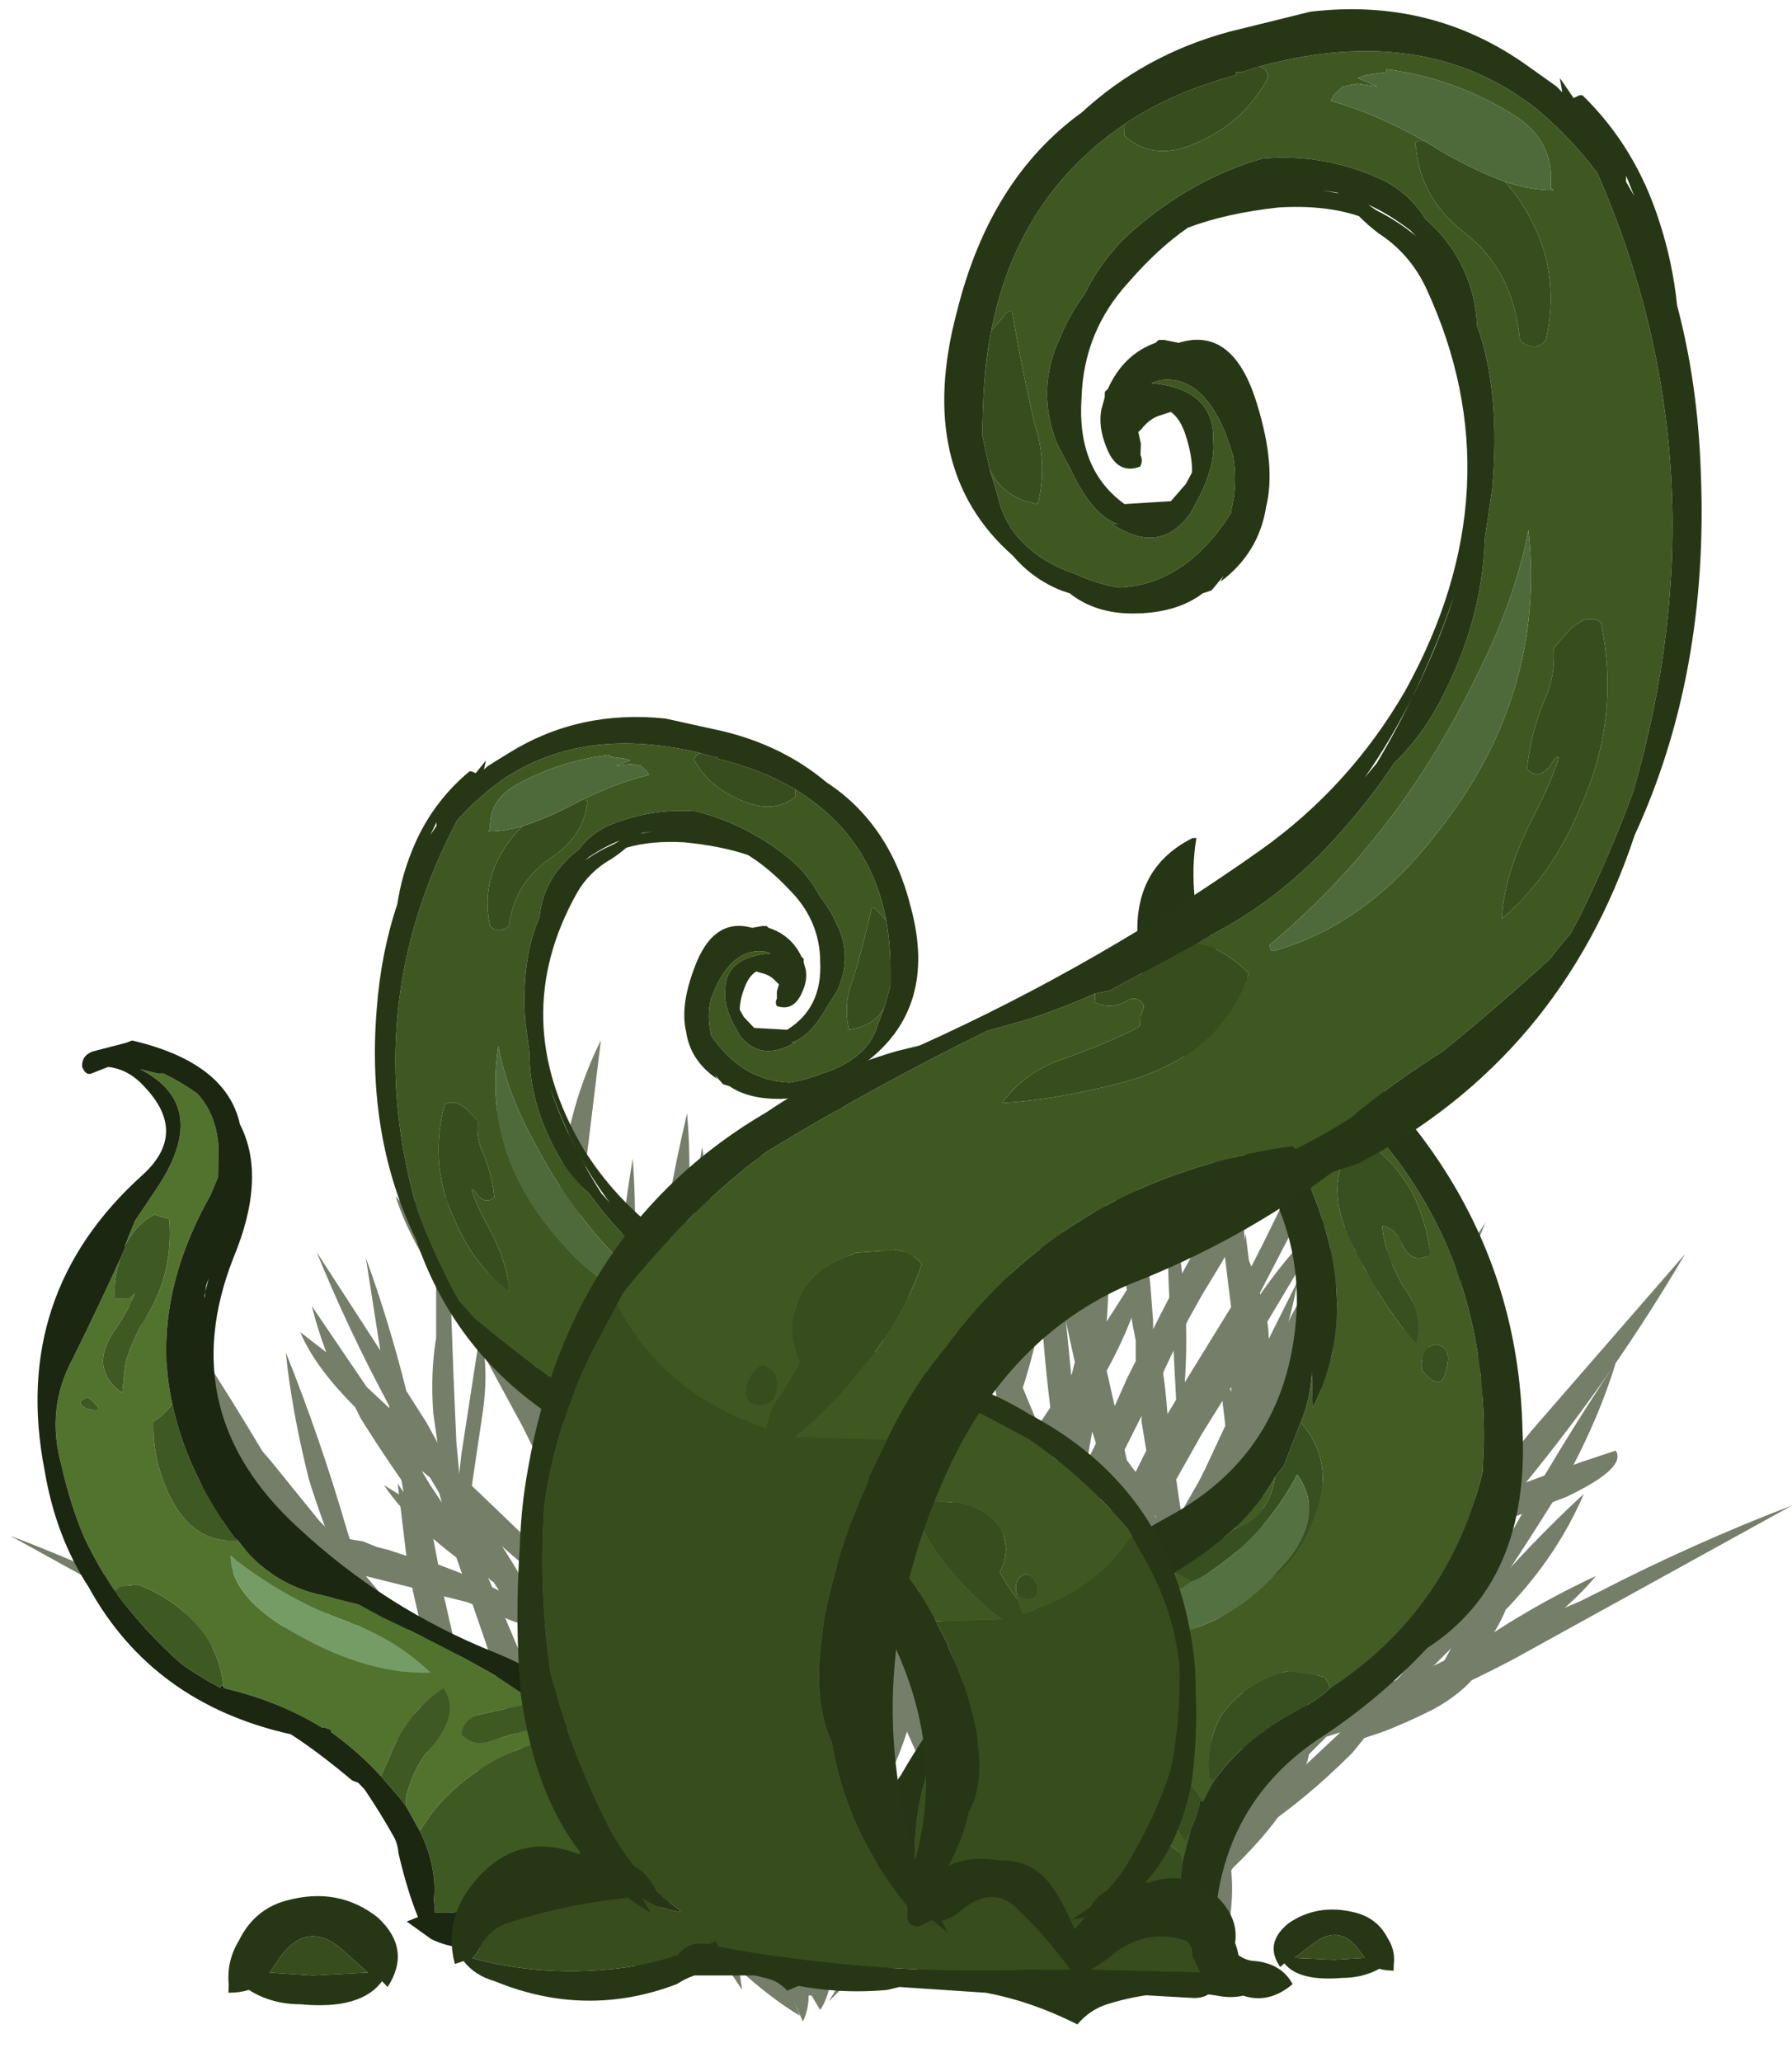 <?xml version="1.0" encoding="UTF-8" standalone="no"?>
<svg xmlns:ffdec="https://www.free-decompiler.com/flash" xmlns:xlink="http://www.w3.org/1999/xlink" ffdec:objectType="frame" height="249.45px" width="216.95px" xmlns="http://www.w3.org/2000/svg">
  <g transform="matrix(1.0, 0.0, 0.0, 1.0, 119.75, 238.1)">
    <use ffdec:characterId="2170" height="16.45" transform="matrix(7.0, 0.0, 0.0, 6.993, -97.05, -112.236)" width="27.75" xlink:href="#shape0"/>
    <use ffdec:characterId="2170" height="16.45" transform="matrix(-7.007, 0.0, 0.0, 7.0, 75.893, -108.65)" width="27.75" xlink:href="#shape0"/>
    <use ffdec:characterId="2178" height="20.6" transform="matrix(7.0, 0.0, 0.42, 5.33, -118.805, -112.205)" width="10.15" xlink:href="#shape1"/>
    <use ffdec:characterId="2176" height="20.05" transform="matrix(-9.203, 0.0, 1.569, 7.0, 49.94, -136.7)" width="10.0" xlink:href="#shape2"/>
    <use ffdec:characterId="2177" height="35.0" transform="matrix(-4.995, 0.0, 0.0, 4.404, 48.979, -151.38)" width="24.7" xlink:href="#shape3"/>
    <use ffdec:characterId="2177" height="35.0" transform="matrix(7.0, 0.0, -0.216, 6.968, -84.65, -237.034)" width="24.7" xlink:href="#shape3"/>
  </g>
  <defs>
    <g id="shape0" transform="matrix(1.0, 0.0, 0.0, 1.0, 13.45, 16.45)">
      <path d="M6.2 -11.75 L6.5 -9.8 6.55 -9.35 7.1 -10.35 7.45 -10.9 Q7.75 -12.1 8.15 -13.2 L7.9 -11.6 9.0 -13.3 Q8.45 -11.95 7.75 -10.65 L7.5 -9.15 7.6 -9.3 7.45 -8.05 7.75 -8.15 7.95 -8.2 8.2 -8.3 8.5 -8.35 8.75 -8.45 8.95 -8.65 9.8 -9.7 12.45 -12.75 Q11.25 -10.7 9.7 -8.8 L10.65 -9.15 11.25 -9.35 Q11.45 -9.05 10.4 -8.55 9.75 -8.3 9.1 -8.05 L7.95 -6.7 7.55 -6.15 Q7.4 -5.7 7.0 -5.2 L7.25 -5.3 8.05 -5.6 8.35 -5.75 Q8.75 -6.6 9.5 -7.4 10.1 -8.05 10.7 -8.6 10.25 -7.55 9.4 -6.65 L9.35 -6.6 Q9.25 -6.35 9.05 -6.05 L9.6 -6.3 10.65 -6.75 10.95 -6.9 Q12.6 -7.75 14.3 -8.4 L9.5 -5.75 Q7.9 -4.9 6.25 -4.4 L5.95 -4.1 Q5.75 -3.2 4.6 -2.1 4.65 -1.6 4.55 -1.1 4.4 -1.2 4.3 -1.35 L4.25 -1.2 4.1 -1.65 Q3.4 -1.1 2.7 -0.75 L2.85 -1.05 Q2.6 -1.25 2.4 -1.55 L2.4 -1.55 2.25 -1.45 1.65 -0.55 1.7 -0.9 Q1.15 -0.4 0.65 -0.1 L0.75 -0.35 0.6 0.0 Q0.5 -0.2 0.5 -0.45 L0.45 -0.45 0.3 -0.2 Q0.2 -0.35 0.15 -0.55 L0.0 -0.6 0.15 -0.35 -0.25 -0.75 Q-0.75 -1.1 -1.2 -1.7 -1.85 -1.05 -2.6 -0.65 L-2.55 -0.8 Q-3.05 -1.45 -3.1 -2.5 L-3.1 -2.5 Q-3.1 -2.2 -3.15 -1.8 -3.25 -1.35 -3.4 -0.95 L-3.35 -0.85 Q-4.2 -1.05 -4.65 -2.05 -5.15 -1.3 -5.75 -1.35 L-5.7 -1.2 Q-6.15 -1.3 -6.4 -1.7 L-6.45 -1.45 -6.5 -1.8 Q-6.65 -2.05 -6.7 -2.45 L-7.2 -3.25 Q-8.05 -3.8 -8.9 -4.65 L-9.1 -4.9 -9.4 -5.0 Q-9.8 -5.15 -10.3 -5.4 -10.75 -5.65 -11.0 -5.95 L-11.7 -6.45 Q-12.7 -7.2 -13.1 -7.7 -11.7 -7.05 -10.45 -6.1 L-10.4 -6.05 Q-11.4 -7.45 -12.4 -9.05 -13.1 -10.25 -13.45 -11.4 -12.45 -9.9 -11.5 -8.2 L-11.35 -7.9 -10.8 -7.35 Q-11.1 -8.05 -11.35 -8.85 -11.65 -10.05 -11.75 -11.05 -11.15 -9.55 -10.7 -8.0 L-10.45 -7.2 -10.15 -6.6 -10.05 -6.35 -9.7 -5.95 -8.05 -4.4 -7.5 -3.85 -7.7 -4.3 Q-8.0 -4.9 -8.1 -5.45 L-8.3 -6.05 -8.8 -7.5 Q-9.65 -8.15 -10.05 -8.75 L-9.4 -8.35 Q-9.95 -9.1 -10.45 -9.9 L-10.55 -10.1 Q-11.25 -10.8 -11.5 -11.4 L-11.05 -11.05 Q-11.2 -11.45 -11.3 -11.85 L-10.35 -10.45 -9.6 -9.75 -9.6 -9.8 -9.1 -9.3 -9.2 -10.0 Q-9.25 -10.7 -9.15 -11.3 L-9.15 -12.35 Q-9.65 -13.1 -9.85 -13.75 L-9.1 -12.9 -8.95 -13.95 -8.95 -12.7 -7.9 -11.45 -7.4 -10.75 -7.4 -10.8 -7.45 -11.1 Q-7.8 -11.95 -7.95 -12.8 L-7.45 -11.8 Q-7.45 -12.15 -7.3 -12.55 L-7.3 -12.6 -8.0 -13.95 Q-8.65 -15.3 -8.7 -16.45 -8.0 -14.7 -7.15 -13.05 L-7.05 -13.3 -7.0 -14.0 Q-6.85 -15.35 -6.3 -16.45 L-6.75 -12.75 -6.8 -12.35 -6.0 -11.05 Q-6.05 -11.75 -6.0 -12.5 -5.9 -13.5 -5.75 -14.4 -5.65 -13.05 -5.8 -11.7 L-5.85 -10.75 -5.7 -10.5 Q-5.65 -11.25 -5.5 -11.85 L-5.45 -10.1 -5.15 -9.5 -5.0 -9.7 -4.65 -11.25 Q-5.25 -12.35 -5.35 -13.2 L-4.65 -12.1 Q-4.75 -13.45 -4.55 -14.6 L-4.25 -12.7 Q-3.95 -13.6 -3.5 -14.4 -3.75 -12.95 -4.1 -11.4 L-4.05 -11.2 -3.85 -10.85 -3.7 -10.65 -3.4 -10.2 Q-3.0 -9.55 -2.7 -8.95 L-2.65 -9.5 -2.65 -9.55 -2.75 -9.75 Q-3.35 -11.15 -3.55 -12.4 -3.05 -11.5 -2.65 -10.6 L-2.65 -10.7 Q-2.65 -11.3 -2.55 -11.9 L-2.55 -12.45 Q-2.55 -14.1 -2.15 -15.5 -2.2 -13.3 -2.2 -11.05 -2.15 -10.3 -2.2 -9.55 L-1.95 -8.9 -1.9 -8.85 -1.9 -8.9 -1.8 -9.05 -1.7 -9.6 -1.65 -9.7 Q-1.95 -10.4 -2.1 -11.1 L-1.6 -10.1 -1.5 -10.85 Q-1.2 -12.4 -0.75 -13.85 -0.95 -12.15 -1.2 -10.4 -0.9 -11.05 -0.55 -11.6 L-0.2 -12.4 -0.2 -12.95 Q-0.15 -14.55 0.0 -16.05 L0.15 -13.05 0.3 -13.35 Q0.35 -14.4 0.55 -15.3 L0.65 -13.95 Q1.1 -14.7 1.65 -15.4 L0.7 -13.35 0.9 -11.15 0.95 -10.55 1.55 -9.1 1.6 -8.95 1.65 -8.9 Q1.45 -10.05 1.35 -11.3 1.2 -12.85 1.45 -14.3 1.7 -12.15 1.9 -9.95 L1.95 -9.5 1.95 -9.4 2.0 -9.0 2.15 -9.25 2.6 -10.15 2.8 -10.6 2.95 -10.9 2.95 -11.25 Q2.75 -12.25 2.65 -13.3 2.5 -14.55 2.6 -15.7 3.0 -14.0 3.2 -12.25 L3.25 -11.6 3.25 -11.45 Q3.8 -12.55 4.45 -13.65 5.35 -15.1 6.35 -16.35 5.4 -14.15 4.1 -12.05 L3.85 -11.6 3.4 -10.65 3.55 -9.55 4.5 -11.1 4.65 -11.35 Q4.7 -12.25 4.85 -13.1 L5.0 -11.9 Q5.6 -12.8 6.4 -13.55 L5.0 -11.2 5.05 -10.5 5.65 -11.7 Q6.45 -13.2 7.45 -14.35 L6.2 -11.75 M6.5 -8.15 L6.45 -8.4 5.85 -7.45 Q6.35 -7.7 6.9 -7.9 L7.25 -9.75 6.65 -8.75 6.55 -8.55 6.5 -8.15 M6.35 -9.05 L6.15 -10.4 Q6.05 -11.0 6.1 -11.5 L5.45 -10.3 5.1 -9.6 5.15 -8.9 5.15 -8.25 5.2 -7.2 Q5.7 -8.15 6.35 -9.0 L6.35 -9.05 M7.35 -7.5 L7.1 -6.4 7.05 -6.25 Q7.55 -7.0 8.15 -7.7 L7.35 -7.5 M0.3 -12.5 L0.15 -12.15 0.15 -11.4 0.2 -11.65 0.45 -7.3 0.5 -6.05 1.1 -7.2 0.95 -7.75 Q0.9 -8.3 0.85 -8.8 L0.65 -9.8 Q0.35 -11.05 0.3 -12.45 L0.3 -12.5 M1.0 -9.35 L1.05 -9.1 1.1 -8.7 1.35 -7.75 1.5 -8.0 1.35 -8.35 1.0 -9.55 1.0 -9.35 M2.9 -8.5 L3.2 -8.95 3.05 -9.85 3.05 -9.95 2.3 -8.45 2.0 -7.8 2.2 -7.25 2.55 -7.85 2.9 -8.5 M4.6 -10.2 L4.6 -10.45 4.1 -9.65 3.65 -8.85 3.7 -8.5 3.75 -8.2 4.05 -8.7 4.6 -9.65 4.6 -10.2 M3.8 -7.5 L4.1 -5.65 4.2 -5.2 4.25 -5.3 4.6 -5.9 4.5 -5.75 4.75 -6.3 4.7 -6.65 4.55 -6.7 4.7 -6.8 4.7 -7.2 Q4.7 -7.75 4.7 -8.25 L4.65 -8.85 4.15 -8.05 3.8 -7.5 M3.3 -8.25 L2.95 -7.6 2.5 -6.55 2.45 -6.45 2.55 -6.1 2.95 -6.75 3.25 -7.3 3.4 -7.6 3.3 -8.25 M5.5 -6.9 L5.2 -6.4 5.2 -5.85 Q5.2 -4.9 5.1 -4.05 L5.1 -4.0 5.3 -4.25 5.2 -4.25 5.45 -4.4 6.3 -5.2 6.4 -5.7 Q6.45 -5.95 6.55 -6.25 L6.8 -7.35 6.4 -7.25 5.9 -7.05 Q5.7 -6.95 5.55 -6.9 L5.5 -6.9 M3.55 -6.8 L3.5 -7.0 3.3 -6.65 2.85 -5.65 2.7 -5.45 2.85 -4.85 2.95 -4.65 2.95 -4.5 3.05 -4.55 3.15 -3.85 3.65 -4.55 3.65 -4.6 Q3.6 -5.35 3.65 -6.0 L3.55 -6.8 M4.8 -5.4 L4.75 -5.6 4.75 -5.55 4.25 -4.6 4.3 -3.55 4.3 -3.45 4.4 -3.2 4.8 -3.65 4.8 -4.3 Q4.8 -4.8 4.8 -5.4 M2.25 -7.3 L2.2 -7.25 2.2 -7.2 2.25 -7.3 M1.7 -7.2 L1.55 -6.75 1.7 -5.95 1.95 -6.6 1.9 -6.75 1.7 -7.25 1.7 -7.2 M0.5 -4.25 L0.5 -4.35 0.55 -3.25 Q0.65 -2.25 0.5 -1.45 L0.5 -1.25 Q0.6 -1.65 0.75 -2.05 0.95 -2.45 1.15 -2.8 L1.25 -3.0 Q0.85 -3.6 0.5 -4.3 L0.5 -4.25 M1.3 -4.1 L1.5 -3.65 1.55 -3.75 Q1.4 -4.35 1.35 -5.05 1.3 -5.6 1.25 -6.1 L0.8 -5.15 1.3 -4.1 M1.75 -5.45 L1.9 -4.65 2.05 -4.9 2.25 -5.45 2.1 -5.9 1.8 -5.55 1.75 -5.45 M2.75 -4.05 L2.45 -4.9 2.1 -3.9 2.45 -2.9 2.65 -3.1 2.85 -3.4 Q2.75 -3.65 2.75 -3.95 L2.75 -4.05 M1.85 -2.75 L1.8 -2.9 1.75 -2.95 1.55 -2.5 Q1.5 -1.9 1.2 -1.35 L0.95 -0.85 Q1.35 -1.65 1.95 -2.35 L1.85 -2.75 M0.0 -3.55 Q-0.25 -2.95 -0.65 -2.4 L-0.45 -2.15 0.05 -1.4 0.05 -1.6 Q0.05 -1.9 0.15 -2.2 0.05 -2.85 0.0 -3.55 M2.9 -1.25 L2.9 -1.2 2.95 -1.25 2.9 -1.25 M2.8 -1.6 L2.9 -1.3 3.2 -1.75 Q3.45 -2.1 3.75 -2.5 L3.6 -3.15 3.6 -3.5 3.3 -3.05 Q3.1 -2.45 2.7 -1.95 L2.75 -1.75 2.8 -1.6 M-3.95 -9.55 L-3.75 -8.15 -3.7 -8.0 Q-3.65 -7.75 -3.65 -7.5 L-3.6 -7.1 -3.25 -6.45 -2.85 -7.25 -2.85 -7.35 -2.75 -8.25 Q-3.1 -8.75 -3.45 -9.35 L-3.5 -9.45 -4.0 -10.2 -3.95 -9.55 M-5.85 -9.95 L-5.85 -9.95 -6.6 -11.15 -6.7 -10.3 -6.35 -9.55 -6.25 -9.35 -5.85 -8.65 -5.75 -9.1 -5.75 -9.75 -5.85 -9.95 M-5.5 -8.7 L-5.4 -9.0 -5.45 -9.15 -5.45 -9.1 -5.5 -8.7 M-5.95 -8.1 L-5.95 -8.15 -6.0 -8.3 -5.95 -8.1 M-5.3 -7.7 Q-5.05 -7.2 -4.8 -6.65 L-4.7 -6.4 -4.15 -5.6 -3.95 -5.3 -3.65 -5.8 -3.55 -6.05 -3.8 -6.45 Q-4.45 -7.35 -5.05 -8.35 L-5.3 -7.7 M-4.2 -9.05 L-4.4 -10.2 Q-4.6 -9.55 -4.8 -8.95 L-3.95 -7.6 Q-4.1 -8.3 -4.2 -9.05 M-0.05 -9.9 Q-0.15 -10.65 -0.15 -11.4 L-0.35 -11.05 -0.5 -10.65 -1.05 -9.55 -1.15 -9.25 -0.7 -8.3 -0.1 -9.65 -0.05 -9.9 M-2.3 -8.2 L-2.25 -8.35 -2.3 -8.55 -2.3 -8.2 M-1.4 -8.8 L-1.6 -7.9 -1.2 -6.95 -1.15 -7.2 -0.85 -7.9 -1.0 -8.15 -1.35 -8.9 -1.4 -8.8 M-0.1 -8.65 L-0.1 -9.45 -0.5 -7.95 -0.05 -7.1 0.0 -7.05 0.0 -7.55 -0.1 -8.65 M-8.9 -12.05 L-8.85 -10.65 -8.8 -9.5 -8.75 -8.95 -7.55 -7.8 -7.45 -7.75 -7.3 -8.3 -7.25 -8.85 -7.15 -9.65 -7.25 -10.15 -7.4 -10.3 -7.45 -10.2 -7.45 -10.35 -8.05 -10.95 -8.4 -11.45 -8.8 -11.9 -8.9 -12.05 M-6.75 -11.45 L-6.9 -11.7 Q-7.0 -11.35 -7.1 -11.05 L-6.9 -10.65 -6.65 -11.25 -6.75 -11.45 M-9.25 -8.75 L-9.05 -8.45 -9.15 -8.8 -9.4 -9.0 -9.25 -8.75 M-8.95 -8.6 L-9.0 -8.65 -8.85 -8.4 -8.95 -8.6 M-8.6 -7.85 L-7.6 -7.1 -7.55 -7.25 -7.55 -7.3 Q-8.1 -7.75 -8.65 -8.3 L-8.75 -8.4 -8.75 -8.2 -8.6 -7.85 M-7.0 -7.65 L-7.0 -7.3 -6.9 -7.2 -6.15 -6.65 -6.1 -6.95 -6.7 -8.4 -6.85 -8.85 -7.0 -7.65 M-6.8 -6.7 L-7.05 -6.9 -7.1 -6.7 -6.7 -6.3 -6.25 -5.95 -6.25 -6.05 -6.45 -6.2 Q-6.65 -6.45 -6.75 -6.65 L-6.8 -6.7 M-8.2 -7.1 L-8.25 -7.15 -7.7 -5.85 -7.65 -6.65 -7.95 -6.95 -8.2 -7.1 M-7.4 -5.1 L-7.25 -4.75 -7.0 -4.0 -6.7 -3.45 -6.6 -3.25 -6.6 -3.35 -6.55 -3.55 -6.45 -4.45 -6.4 -4.6 -6.35 -5.45 -7.15 -6.2 Q-7.25 -5.7 -7.4 -5.25 L-7.4 -5.1 M-10.35 -6.0 L-9.65 -5.45 -10.1 -5.9 -10.05 -5.8 -10.15 -5.95 Q-10.2 -6.05 -10.25 -6.1 L-10.6 -6.45 -10.35 -6.0 M-6.15 -2.1 L-5.85 -1.55 Q-5.45 -2.45 -5.15 -3.45 L-5.1 -3.5 -5.3 -4.55 -5.85 -5.0 -5.9 -4.75 Q-6.05 -3.55 -6.25 -2.45 L-6.15 -2.1 M-1.0 -6.35 Q-0.8 -5.6 -0.65 -4.85 L-0.45 -4.25 -0.05 -5.05 0.0 -5.5 Q-0.4 -6.5 -0.7 -7.35 L-1.0 -6.35 M-1.75 -7.15 Q-1.95 -6.45 -2.15 -5.75 L-2.35 -5.0 -2.05 -4.55 -1.65 -5.8 -1.65 -5.85 -1.55 -6.15 -1.65 -6.85 -1.75 -7.15 M-2.55 -6.7 L-2.55 -6.05 -2.25 -7.25 -2.4 -7.0 -2.55 -6.7 M-2.5 -3.9 L-2.45 -3.3 -2.3 -3.75 -2.5 -4.05 -2.5 -3.9 M-3.0 -5.05 L-3.2 -5.45 -3.35 -5.2 -3.6 -4.65 -3.5 -4.4 -3.7 -4.55 -3.7 -4.5 -3.8 -4.3 -3.2 -3.9 -3.05 -4.45 -3.0 -4.7 -3.0 -5.05 M-1.4 -4.95 L-1.7 -4.0 -1.4 -3.45 -1.3 -3.2 -1.05 -3.55 -0.75 -3.95 Q-1.1 -4.6 -1.3 -5.35 L-1.4 -4.95 M-5.05 -5.6 L-4.85 -4.9 -4.3 -4.6 -4.15 -4.9 Q-4.6 -5.35 -4.95 -5.95 -5.15 -6.35 -5.2 -6.65 L-5.45 -7.25 -5.5 -7.1 Q-5.25 -6.35 -5.05 -5.6 M-5.8 -5.75 L-5.8 -5.6 -5.55 -5.4 -5.65 -5.7 -5.8 -5.75 M-4.05 -2.8 L-3.7 -1.8 -3.65 -2.2 -3.5 -2.65 -3.35 -3.35 Q-3.7 -3.5 -4.05 -3.7 -4.05 -3.45 -4.15 -3.1 L-4.05 -2.8 M-2.25 -3.6 L-2.45 -3.25 -2.45 -3.15 -2.3 -2.95 -2.45 -3.0 Q-2.45 -2.3 -2.5 -1.6 L-2.5 -0.95 Q-2.2 -1.75 -1.75 -2.55 -1.95 -2.85 -2.05 -3.2 L-2.1 -3.15 -2.1 -3.25 -2.2 -3.55 -2.25 -3.6" fill="#757e69" fill-rule="evenodd" stroke="none"/>
    </g>
    <g id="shape1" transform="matrix(1.0, 0.0, 0.0, 1.0, 8.7, 20.0)">
      <path d="M-0.1 -4.5 L0.05 -4.35 0.1 -4.25 Q-0.55 -4.1 -1.2 -3.7 -2.15 -3.05 -2.65 -2.05 L-2.85 -2.6 -2.85 -2.8 Q-2.7 -3.4 -2.45 -3.8 -1.75 -4.7 -2.05 -5.3 -2.7 -4.75 -3.05 -3.8 L-3.25 -3.3 Q-3.6 -3.85 -4.05 -4.3 L-4.05 -4.35 -4.15 -4.4 -4.2 -4.4 Q-4.9 -5.0 -5.85 -5.3 -5.85 -5.95 -6.1 -6.5 -6.5 -7.3 -7.2 -7.65 L-7.5 -7.6 -7.6 -7.5 Q-7.85 -8.05 -8.05 -8.7 -8.25 -9.45 -8.35 -10.35 -8.55 -11.65 -8.0 -12.8 -7.5 -13.95 -7.05 -15.05 -7.2 -14.6 -7.2 -14.15 L-6.95 -14.15 -6.85 -14.25 Q-6.95 -13.95 -7.2 -13.5 -7.6 -12.85 -7.45 -12.4 -7.4 -12.2 -7.2 -12.0 -7.15 -12.4 -7.1 -12.7 -6.95 -13.2 -6.75 -13.6 -6.15 -14.65 -6.15 -15.95 L-6.3 -16.0 -6.4 -16.05 Q-6.7 -15.85 -6.9 -15.45 L-6.95 -15.35 -6.75 -15.9 -6.35 -16.6 Q-5.25 -18.5 -6.45 -19.35 L-6.15 -19.25 -6.05 -19.25 Q-5.75 -19.05 -5.5 -18.8 -5.2 -18.35 -5.2 -17.6 L-5.25 -16.9 -5.4 -16.5 Q-6.6 -14.05 -6.35 -11.75 -6.5 -11.5 -6.7 -11.35 -6.75 -10.75 -6.65 -10.2 -6.35 -8.55 -5.4 -8.65 -4.9 -7.65 -4.0 -7.4 L-3.4 -7.2 -3.0 -6.9 Q-2.05 -6.3 -1.15 -5.6 L-0.5 -5.0 -0.75 -4.9 -1.45 -4.7 Q-1.75 -4.6 -1.8 -4.25 -1.6 -3.95 -1.3 -4.1 -0.7 -4.35 -0.1 -4.5 M-7.8 -11.9 Q-8.05 -11.8 -7.85 -11.65 -7.45 -11.5 -7.8 -11.9 M-5.55 -8.3 Q-5.6 -7.35 -4.55 -6.55 -3.35 -5.6 -2.25 -5.65 -2.8 -6.4 -3.6 -6.8 -4.65 -7.3 -5.55 -8.3" fill="#52732e" fill-rule="evenodd" stroke="none"/>
      <path d="M0.1 -4.25 Q0.85 -2.85 1.1 -0.95 L1.1 -0.35 Q0.85 -0.6 0.5 -0.6 L-0.35 -0.65 -1.3 -0.4 Q-1.75 -0.25 -2.25 -0.2 L-2.5 -0.2 -2.5 -0.5 Q-2.4 -1.25 -2.65 -2.05 -2.15 -3.05 -1.2 -3.7 -0.55 -4.1 0.1 -4.25 M-2.85 -2.6 L-2.95 -2.8 -3.25 -3.3 -3.05 -3.8 Q-2.7 -4.75 -2.05 -5.3 -1.75 -4.7 -2.45 -3.8 -2.7 -3.4 -2.85 -2.8 L-2.85 -2.6 M-5.85 -5.3 L-5.85 -5.35 -5.9 -5.35 -5.9 -5.3 Q-6.25 -5.55 -6.55 -5.85 -7.15 -6.6 -7.6 -7.5 L-7.5 -7.6 -7.2 -7.65 Q-6.5 -7.3 -6.1 -6.5 -5.85 -5.95 -5.85 -5.3 M-7.05 -15.05 L-6.95 -15.3 -6.95 -15.35 -6.9 -15.45 Q-6.7 -15.85 -6.4 -16.05 L-6.3 -16.0 -6.15 -15.95 Q-6.15 -14.65 -6.75 -13.6 -6.95 -13.2 -7.1 -12.7 -7.15 -12.4 -7.2 -12.0 -7.4 -12.2 -7.45 -12.4 -7.6 -12.85 -7.2 -13.5 -6.95 -13.95 -6.85 -14.25 L-6.95 -14.15 -7.2 -14.15 Q-7.2 -14.6 -7.05 -15.05 M-6.35 -11.75 Q-6.2 -10.25 -5.5 -8.8 L-5.45 -8.7 -5.4 -8.65 Q-6.35 -8.55 -6.65 -10.2 -6.75 -10.75 -6.7 -11.35 -6.5 -11.5 -6.35 -11.75 M-0.5 -5.0 L-0.1 -4.5 Q-0.7 -4.35 -1.3 -4.1 -1.6 -3.95 -1.8 -4.25 -1.75 -4.6 -1.45 -4.7 L-0.75 -4.9 -0.5 -5.0 M-7.8 -11.9 Q-7.45 -11.5 -7.85 -11.65 -8.05 -11.8 -7.8 -11.9" fill="#3f5923" fill-rule="evenodd" stroke="none"/>
      <path d="M-5.55 -8.3 Q-4.65 -7.3 -3.6 -6.8 -2.8 -6.4 -2.25 -5.65 -3.35 -5.6 -4.55 -6.55 -5.6 -7.35 -5.55 -8.3" fill="#759c65" fill-rule="evenodd" stroke="none"/>
      <path d="M0.1 -4.25 L0.05 -4.35 -0.1 -4.5 -0.5 -5.0 -1.15 -5.6 Q-2.05 -6.3 -3.0 -6.9 L-3.4 -7.2 -4.0 -7.4 Q-4.9 -7.65 -5.4 -8.65 L-5.45 -8.7 -5.5 -8.8 Q-6.2 -10.25 -6.35 -11.75 -6.6 -14.05 -5.4 -16.5 L-5.25 -16.9 -5.2 -17.6 Q-5.2 -18.35 -5.5 -18.8 -5.75 -19.05 -6.05 -19.25 L-6.15 -19.25 -6.45 -19.35 Q-5.25 -18.5 -6.35 -16.6 L-6.75 -15.9 -6.95 -15.35 -6.95 -15.3 -7.05 -15.05 Q-7.5 -13.95 -8.0 -12.8 -8.55 -11.65 -8.35 -10.35 -8.25 -9.45 -8.05 -8.7 -7.85 -8.05 -7.6 -7.5 -7.15 -6.6 -6.55 -5.85 -6.25 -5.55 -5.9 -5.3 L-5.9 -5.35 -5.85 -5.35 -5.85 -5.3 Q-4.9 -5.0 -4.2 -4.4 L-4.15 -4.4 -4.05 -4.35 -4.05 -4.3 Q-3.6 -3.85 -3.25 -3.3 L-2.95 -2.8 -2.85 -2.6 -2.65 -2.05 Q-2.4 -1.25 -2.5 -0.5 L-2.5 -0.2 -2.25 -0.2 Q-1.75 -0.25 -1.3 -0.4 L-0.35 -0.65 0.5 -0.6 Q0.85 -0.6 1.1 -0.35 L1.1 -0.95 Q0.85 -2.85 0.1 -4.25 M-6.55 -20.0 Q-4.95 -19.5 -4.8 -18.1 -4.4 -16.9 -5.1 -15.05 -6.35 -11.55 -4.35 -8.95 -2.95 -7.1 -1.1 -6.1 1.35 -4.75 1.45 -1.3 1.5 -0.55 1.3 0.0 L1.25 0.2 1.2 0.25 1.05 0.5 1.1 -0.1 Q0.0 -0.15 -1.15 0.4 -2.0 0.8 -2.6 0.4 L-2.6 0.4 -3.0 0.0 -2.8 -0.1 Q-2.95 -0.7 -3.05 -1.55 -3.05 -1.75 -3.1 -1.9 -3.3 -2.45 -3.55 -3.0 L-3.65 -3.15 -3.75 -3.2 Q-4.3 -3.85 -4.75 -4.25 -7.1 -4.95 -8.05 -7.6 -8.55 -8.75 -8.65 -10.25 -9.0 -14.25 -6.55 -16.95 -5.7 -17.9 -6.4 -18.95 -6.65 -19.35 -7.0 -19.4 L-7.3 -19.25 Q-7.4 -19.2 -7.45 -19.4 -7.45 -19.65 -7.25 -19.75 L-6.65 -19.95 -6.55 -20.0 M-5.55 -14.6 L-5.65 -14.2 -5.65 -14.15 -5.6 -14.45 -5.55 -14.6" fill="#1b2710" fill-rule="evenodd" stroke="none"/>
    </g>
    <g id="shape2" transform="matrix(1.0, 0.0, 0.0, 1.0, 8.6, 19.8)">
      <path d="M0.1 -4.2 L0.15 -4.15 0.0 -4.15 Q-1.05 -3.9 -1.95 -3.1 -2.35 -2.7 -2.7 -2.25 L-2.7 -2.1 -2.9 -2.65 -2.8 -2.45 -2.65 -2.85 Q-2.15 -4.1 -1.3 -4.85 L-1.35 -4.9 Q-1.4 -5.0 -1.45 -5.0 L-1.6 -5.05 Q-2.65 -4.55 -3.15 -3.15 L-3.35 -3.5 -3.3 -3.55 Q-3.35 -4.15 -3.65 -4.65 -4.1 -5.25 -4.65 -5.4 L-4.95 -5.35 -5.1 -5.3 Q-5.15 -5.25 -5.15 -5.1 -6.95 -6.45 -7.8 -8.85 L-7.9 -9.35 Q-8.8 -14.35 -5.55 -16.95 L-5.65 -16.55 -5.9 -15.5 -6.1 -14.95 Q-6.95 -12.1 -5.75 -9.95 L-5.85 -10.6 Q-5.75 -10.1 -5.55 -9.7 -5.9 -9.0 -5.45 -8.05 -5.1 -7.3 -4.7 -7.0 -3.65 -5.85 -2.5 -6.0 -3.05 -6.5 -3.65 -6.95 L-3.45 -7.1 Q-2.95 -6.7 -2.35 -6.4 -1.0 -5.75 -0.2 -4.7 L-0.85 -4.55 -1.35 -4.35 -1.3 -4.25 0.1 -4.2 M-5.05 -8.75 Q-4.75 -8.25 -4.35 -7.85 -4.85 -8.05 -5.05 -8.75 M-7.35 -10.85 Q-7.4 -11.0 -7.55 -11.05 -7.75 -11.0 -7.65 -10.7 -7.5 -10.15 -7.3 -10.6 -7.3 -10.7 -7.35 -10.85 M-7.75 -12.6 Q-7.45 -12.4 -7.4 -12.85 -7.35 -13.05 -7.2 -13.1 -7.15 -12.6 -7.3 -12.05 -7.5 -11.55 -7.3 -11.05 -7.0 -11.65 -6.8 -12.55 -6.45 -13.95 -7.2 -14.6 -7.55 -14.25 -7.7 -13.65 -7.8 -13.1 -7.75 -12.6" fill="#425c24" fill-rule="evenodd" stroke="none"/>
      <path d="M0.15 -4.15 Q1.0 -2.6 0.9 -0.4 L0.55 -0.5 Q-0.05 -0.55 -0.5 -0.25 -2.2 0.7 -2.5 -1.2 L-2.5 -1.3 -2.7 -2.1 -2.7 -2.25 Q-2.35 -2.7 -1.95 -3.1 -1.05 -3.9 0.0 -4.15 L0.15 -4.15 M-2.9 -2.65 L-3.0 -2.85 -3.1 -3.1 -3.1 -3.15 -3.15 -3.15 Q-2.65 -4.55 -1.6 -5.05 L-1.45 -5.0 Q-1.4 -5.0 -1.35 -4.9 L-1.3 -4.85 Q-2.15 -4.1 -2.65 -2.85 L-2.8 -2.45 -2.9 -2.65 M-3.35 -3.5 Q-3.85 -4.2 -4.55 -4.65 L-4.7 -4.75 Q-4.95 -4.9 -5.15 -5.1 -5.15 -5.25 -5.1 -5.3 L-4.95 -5.35 -4.65 -5.4 Q-4.1 -5.25 -3.65 -4.65 -3.35 -4.15 -3.3 -3.55 L-3.35 -3.5 M-5.55 -9.7 L-5.2 -8.95 -5.05 -8.75 Q-4.85 -8.05 -4.35 -7.85 -3.95 -7.45 -3.45 -7.1 L-3.65 -6.95 -3.75 -7.0 Q-4.7 -7.65 -5.35 -8.8 -5.6 -8.15 -5.0 -7.35 L-4.7 -7.0 Q-5.1 -7.3 -5.45 -8.05 -5.9 -9.0 -5.55 -9.7 M-0.2 -4.7 L0.1 -4.2 -1.3 -4.25 -1.35 -4.35 -0.85 -4.55 -0.2 -4.7 M-7.75 -12.6 Q-7.8 -13.1 -7.7 -13.65 -7.55 -14.25 -7.2 -14.6 -6.45 -13.95 -6.8 -12.55 -7.0 -11.65 -7.3 -11.05 -7.5 -11.55 -7.3 -12.05 -7.15 -12.6 -7.2 -13.1 -7.35 -13.05 -7.4 -12.85 -7.45 -12.4 -7.75 -12.6 M-7.35 -10.85 Q-7.3 -10.7 -7.3 -10.6 -7.5 -10.15 -7.65 -10.7 -7.75 -11.0 -7.55 -11.05 -7.4 -11.0 -7.35 -10.85" fill="#384f1f" fill-rule="evenodd" stroke="none"/>
      <path d="M-4.7 -7.0 L-5.0 -7.35 Q-5.6 -8.15 -5.35 -8.8 -4.7 -7.65 -3.75 -7.0 L-3.65 -6.95 Q-3.05 -6.5 -2.5 -6.0 -3.65 -5.85 -4.7 -7.0" fill="#547241" fill-rule="evenodd" stroke="none"/>
      <path d="M0.15 -4.15 L0.1 -4.2 -0.2 -4.7 Q-1.0 -5.75 -2.35 -6.4 -2.95 -6.7 -3.45 -7.1 -3.95 -7.45 -4.35 -7.85 -4.75 -8.25 -5.05 -8.75 L-5.2 -8.95 -5.55 -9.7 Q-5.75 -10.1 -5.85 -10.6 L-5.75 -9.95 Q-6.95 -12.1 -6.1 -14.95 L-5.9 -15.5 -5.65 -16.55 -5.55 -16.95 Q-8.8 -14.35 -7.9 -9.35 L-7.8 -8.85 Q-6.95 -6.45 -5.15 -5.1 -4.95 -4.9 -4.7 -4.75 L-4.55 -4.65 Q-3.85 -4.2 -3.35 -3.5 L-3.15 -3.15 -3.1 -3.15 -3.1 -3.1 -3.0 -2.85 -2.9 -2.65 -2.7 -2.1 -2.5 -1.3 -2.5 -1.2 Q-2.2 0.7 -0.5 -0.25 -0.05 -0.55 0.55 -0.5 L0.9 -0.4 Q1.0 -2.6 0.15 -4.15 M0.9 -0.05 L0.85 0.0 -2.45 0.25 Q-2.75 0.25 -2.8 -0.15 -3.1 -2.95 -4.95 -4.3 -5.8 -4.95 -6.55 -5.8 -8.1 -6.95 -8.45 -9.6 -9.2 -14.55 -5.85 -17.7 -5.8 -18.1 -5.7 -18.5 L-5.7 -18.75 Q-5.75 -19.3 -5.9 -19.8 L-5.85 -19.8 Q-4.75 -19.15 -4.8 -17.35 -4.85 -16.75 -5.05 -16.3 -5.15 -15.8 -5.3 -15.35 L-5.8 -13.7 -5.9 -13.4 -5.9 -13.35 Q-6.0 -12.6 -5.85 -11.75 -5.35 -9.2 -3.5 -8.05 -0.95 -6.4 0.75 -3.6 1.15 -3.05 1.3 -2.25 1.6 -0.85 1.1 -0.25 L1.25 -0.1 0.9 -0.05" fill="#263515" fill-rule="evenodd" stroke="none"/>
    </g>
    <g id="shape3" transform="matrix(1.0, 0.0, 0.0, 1.0, 13.7, 34.45)">
      <path d="M0.8 -32.45 L0.8 -32.25 Q1.3 -31.8 2.0 -32.1 2.85 -32.45 3.25 -33.25 3.25 -33.4 3.1 -33.45 5.65 -34.15 7.5 -33.0 L7.8 -32.8 Q8.45 -32.3 9.0 -31.6 11.4 -26.45 9.95 -20.85 9.6 -19.8 9.1 -18.7 L8.95 -18.4 8.75 -18.15 8.6 -17.95 Q7.7 -17.1 6.8 -16.35 5.95 -15.8 5.25 -15.2 4.8 -14.9 4.3 -14.65 L4.25 -14.7 Q0.4 -14.15 -1.65 -11.2 -2.25 -10.45 -2.65 -9.5 L-2.6 -9.6 -4.2 -9.65 Q-3.55 -10.2 -3.0 -10.95 -2.4 -11.7 -2.1 -12.65 -2.25 -12.85 -2.55 -12.9 L-3.25 -12.85 -3.35 -12.8 Q-4.25 -12.5 -4.3 -11.6 -4.3 -11.25 -4.15 -10.95 -4.3 -10.65 -4.45 -10.4 -4.65 -10.15 -4.7 -9.8 -6.5 -10.4 -7.35 -11.95 L-7.25 -12.15 Q-6.15 -13.6 -4.85 -14.6 -3.0 -15.75 -1.1 -16.7 L-0.4 -16.9 Q0.2 -17.1 0.75 -17.35 L0.75 -17.2 Q1.05 -17.05 1.35 -17.25 1.5 -17.3 1.6 -17.15 L1.6 -17.1 1.55 -16.95 1.55 -16.8 1.5 -16.75 Q0.9 -16.45 0.2 -16.2 -0.4 -16.0 -0.8 -15.45 0.1 -15.5 1.25 -15.8 2.95 -16.25 3.4 -17.7 3.2 -17.9 2.95 -18.05 2.7 -18.2 2.45 -18.2 L2.6 -18.3 Q3.7 -18.85 4.6 -19.8 5.3 -20.55 5.8 -21.35 6.25 -21.8 6.55 -22.4 7.25 -23.8 7.25 -25.25 L7.35 -26.1 Q7.45 -27.8 7.0 -28.95 6.95 -29.65 6.55 -30.25 6.3 -30.6 6.05 -30.8 5.8 -31.2 5.35 -31.45 4.3 -31.95 3.2 -31.85 2.0 -31.5 1.0 -30.6 0.5 -30.15 0.2 -29.5 -0.05 -29.15 -0.2 -28.75 -0.6 -27.85 -0.2 -26.9 L0.05 -26.45 Q0.45 -25.65 0.9 -25.5 L0.8 -25.5 Q1.65 -24.95 2.15 -25.7 L2.3 -26.0 Q2.55 -26.55 2.5 -26.95 2.5 -27.85 1.4 -27.95 L1.55 -28.0 Q2.25 -28.1 2.7 -27.1 L2.85 -26.7 Q2.95 -26.2 2.85 -25.75 L2.85 -25.7 Q2.1 -24.45 0.95 -24.4 0.6 -24.45 0.15 -24.65 -0.45 -24.85 -0.85 -25.3 -1.1 -25.6 -1.2 -26.0 L-1.35 -26.45 Q-1.1 -25.95 -0.5 -25.85 -0.35 -26.55 -0.6 -27.25 -0.85 -28.2 -1.05 -29.2 -1.15 -29.2 -1.2 -29.1 L-1.4 -28.85 Q-1.5 -28.2 -1.5 -27.55 -1.5 -30.85 0.8 -32.45 M7.4 -31.45 Q7.85 -31.3 8.25 -31.3 L8.2 -31.35 Q8.25 -32.2 7.45 -32.65 6.45 -33.25 5.3 -33.4 L5.3 -33.35 4.95 -33.3 4.8 -33.25 5.15 -33.1 4.8 -33.15 4.55 -33.1 4.4 -32.95 4.35 -32.85 Q5.1 -32.65 6.0 -32.15 L5.9 -32.15 Q5.8 -32.15 5.85 -32.05 5.95 -31.15 6.75 -30.55 7.6 -29.9 7.75 -28.7 L7.8 -28.65 Q8.05 -28.5 8.2 -28.7 8.4 -29.75 7.95 -30.65 7.7 -31.15 7.4 -31.45 M3.75 -18.2 Q3.75 -18.05 3.85 -18.1 5.4 -18.55 6.55 -20.1 8.4 -22.5 8.0 -25.4 7.8 -24.15 7.15 -22.8 5.9 -20.05 3.75 -18.2 M9.05 -20.6 Q9.7 -22.15 9.3 -23.8 L9.2 -23.85 9.05 -23.85 Q8.9 -23.8 8.75 -23.65 L8.5 -23.35 Q8.55 -22.85 8.35 -22.4 8.15 -21.85 8.1 -21.25 8.3 -21.05 8.5 -21.3 8.6 -21.5 8.65 -21.45 8.5 -20.95 8.25 -20.45 7.75 -19.4 7.75 -18.65 8.6 -19.4 9.05 -20.6 M-4.55 -10.45 Q-4.5 -10.8 -4.8 -10.9 -4.95 -10.85 -5.05 -10.6 -5.15 -10.2 -4.8 -10.2 -4.55 -10.25 -4.55 -10.45" fill="#3f5822" fill-rule="evenodd" stroke="none"/>
      <path d="M3.1 -33.45 Q3.25 -33.4 3.25 -33.25 2.85 -32.45 2.0 -32.1 1.3 -31.8 0.8 -32.25 L0.8 -32.45 Q1.6 -33.0 2.7 -33.3 L2.7 -33.35 2.8 -33.35 3.1 -33.45 M-1.5 -27.55 Q-1.5 -28.2 -1.4 -28.85 L-1.2 -29.1 Q-1.15 -29.2 -1.05 -29.2 -0.85 -28.2 -0.6 -27.25 -0.35 -26.55 -0.5 -25.85 -1.1 -25.95 -1.35 -26.45 L-1.5 -27.05 -1.5 -27.55 M2.45 -18.2 Q2.7 -18.2 2.95 -18.05 3.2 -17.9 3.4 -17.7 2.95 -16.25 1.25 -15.8 0.1 -15.5 -0.8 -15.45 -0.4 -16.0 0.2 -16.2 0.9 -16.45 1.5 -16.75 L1.55 -16.8 1.55 -16.95 1.6 -17.1 1.6 -17.15 Q1.5 -17.3 1.35 -17.25 1.05 -17.05 0.75 -17.2 L0.75 -17.35 1.0 -17.4 2.45 -18.2 M-7.35 -11.95 Q-6.5 -10.4 -4.7 -9.8 -4.65 -10.15 -4.45 -10.4 -4.3 -10.65 -4.15 -10.95 -4.3 -11.25 -4.3 -11.6 -4.25 -12.5 -3.35 -12.8 L-3.25 -12.85 -2.55 -12.9 Q-2.25 -12.85 -2.1 -12.65 -2.4 -11.7 -3.0 -10.95 -3.55 -10.2 -4.2 -9.65 L-2.6 -9.6 -2.65 -9.5 -2.9 -8.95 -2.9 -8.9 -3.0 -8.65 Q-3.4 -7.65 -3.6 -6.5 L-3.65 -5.9 Q-3.7 -4.95 -3.4 -4.35 -3.1 -2.8 -2.0 -1.5 L-2.0 -1.35 Q-2.0 -1.15 -1.8 -1.15 L-1.6 -1.25 -1.55 -1.25 -1.3 -1.05 -1.4 -1.25 Q-1.2 -1.3 -1.05 -1.45 -0.55 -1.85 -0.15 -1.5 0.4 -1.0 0.85 -0.4 L0.15 -0.4 Q-2.55 -0.3 -5.25 -0.8 L-5.3 -0.9 -5.4 -0.85 -5.65 -0.85 Q-5.85 -0.8 -5.95 -0.65 -6.55 -0.45 -7.2 -0.4 -8.4 -0.3 -9.5 -0.6 -9.4 -0.7 -9.35 -0.85 -9.2 -1.1 -8.95 -1.2 -7.9 -1.55 -6.85 -1.65 L-6.45 -1.4 -6.6 -1.65 Q-6.3 -1.45 -5.9 -1.4 L-6.35 -1.75 Q-6.5 -2.05 -6.75 -2.2 -7.0 -2.5 -7.2 -2.85 -7.95 -4.25 -8.3 -5.55 -8.55 -6.95 -8.5 -8.45 -8.35 -9.85 -7.75 -11.15 L-7.35 -11.95 M7.4 -31.45 Q7.7 -31.15 7.95 -30.65 8.4 -29.75 8.2 -28.7 8.05 -28.5 7.8 -28.65 L7.75 -28.7 Q7.6 -29.9 6.75 -30.55 5.95 -31.15 5.85 -32.05 5.8 -32.15 5.9 -32.15 L6.0 -32.15 6.25 -32.0 Q6.85 -31.65 7.4 -31.45 M9.05 -20.6 Q8.6 -19.4 7.75 -18.65 7.75 -19.4 8.25 -20.45 8.5 -20.95 8.65 -21.45 8.6 -21.5 8.5 -21.3 8.3 -21.05 8.1 -21.25 8.15 -21.85 8.35 -22.4 8.55 -22.85 8.5 -23.35 L8.75 -23.65 Q8.9 -23.8 9.05 -23.85 L9.2 -23.85 9.3 -23.8 Q9.7 -22.15 9.05 -20.6 M1.2 -0.4 L1.5 -0.6 Q2.1 -1.15 2.85 -0.9 2.95 -0.8 2.95 -0.65 3.0 -0.55 3.05 -0.45 L3.1 -0.35 1.2 -0.4 M-12.25 -0.3 L-13.0 -0.35 -12.9 -0.5 Q-12.4 -1.35 -11.7 -0.7 L-11.3 -0.35 -12.25 -0.3 M-4.55 -10.45 Q-4.55 -10.25 -4.8 -10.2 -5.15 -10.2 -5.05 -10.6 -4.95 -10.85 -4.8 -10.9 -4.5 -10.8 -4.55 -10.45" fill="#374d1e" fill-rule="evenodd" stroke="none"/>
      <path d="M6.0 -32.15 Q5.1 -32.65 4.35 -32.85 L4.4 -32.95 4.55 -33.1 4.8 -33.15 5.15 -33.1 4.8 -33.25 4.95 -33.3 5.3 -33.35 5.3 -33.4 Q6.45 -33.25 7.45 -32.65 8.25 -32.2 8.2 -31.35 L8.25 -31.3 Q7.85 -31.3 7.4 -31.45 6.85 -31.65 6.25 -32.0 L6.0 -32.15 M3.75 -18.2 Q5.9 -20.05 7.15 -22.8 7.8 -24.15 8.0 -25.4 8.4 -22.5 6.55 -20.1 5.4 -18.55 3.85 -18.1 3.75 -18.05 3.75 -18.2" fill="#4e6a3a" fill-rule="evenodd" stroke="none"/>
      <path d="M3.1 -33.45 L2.8 -33.35 2.7 -33.35 2.7 -33.3 Q1.6 -33.0 0.8 -32.45 -1.5 -30.85 -1.5 -27.55 L-1.5 -27.05 -1.35 -26.45 -1.2 -26.0 Q-1.1 -25.6 -0.85 -25.3 -0.45 -24.85 0.15 -24.65 0.6 -24.45 0.95 -24.4 2.1 -24.45 2.85 -25.7 L2.85 -25.75 Q2.95 -26.2 2.85 -26.7 L2.7 -27.1 Q2.25 -28.1 1.55 -28.0 L1.4 -27.95 Q2.5 -27.85 2.5 -26.95 2.55 -26.55 2.3 -26.0 L2.15 -25.7 Q1.65 -24.95 0.8 -25.5 L0.9 -25.5 Q0.45 -25.65 0.05 -26.45 L-0.2 -26.9 Q-0.6 -27.85 -0.2 -28.75 -0.05 -29.15 0.2 -29.5 0.5 -30.15 1.0 -30.6 2.0 -31.5 3.2 -31.85 4.3 -31.95 5.35 -31.45 5.8 -31.2 6.05 -30.8 6.3 -30.6 6.55 -30.25 6.95 -29.65 7.0 -28.95 7.45 -27.8 7.35 -26.1 L7.25 -25.25 Q7.25 -23.8 6.55 -22.4 6.25 -21.8 5.8 -21.35 5.3 -20.55 4.6 -19.8 3.7 -18.85 2.6 -18.3 L2.45 -18.2 1.0 -17.4 0.75 -17.35 Q0.2 -17.1 -0.4 -16.9 L-1.1 -16.7 Q-3.0 -15.75 -4.85 -14.6 -6.15 -13.6 -7.25 -12.15 L-7.35 -11.95 -7.75 -11.15 Q-8.35 -9.85 -8.5 -8.45 -8.55 -6.95 -8.3 -5.55 -7.95 -4.25 -7.2 -2.85 -7.0 -2.5 -6.75 -2.2 -6.5 -2.05 -6.35 -1.75 L-5.9 -1.4 Q-6.3 -1.45 -6.6 -1.65 L-6.45 -1.4 -6.85 -1.65 Q-7.9 -1.55 -8.95 -1.2 -9.2 -1.1 -9.35 -0.85 -9.4 -0.7 -9.5 -0.6 -8.4 -0.3 -7.2 -0.4 -6.55 -0.45 -5.95 -0.65 -5.85 -0.8 -5.65 -0.85 L-5.4 -0.85 -5.3 -0.9 -5.25 -0.8 Q-2.55 -0.3 0.15 -0.4 L0.85 -0.4 Q0.4 -1.0 -0.15 -1.5 -0.55 -1.85 -1.05 -1.45 -1.2 -1.3 -1.4 -1.25 L-1.3 -1.05 -1.55 -1.25 -1.6 -1.25 -1.8 -1.15 Q-2.0 -1.15 -2.0 -1.35 L-2.0 -1.5 Q-3.1 -2.8 -3.4 -4.35 -3.7 -4.95 -3.65 -5.9 L-3.6 -6.5 Q-3.4 -7.65 -3.0 -8.65 L-2.9 -8.9 -2.9 -8.95 -2.65 -9.5 Q-2.25 -10.45 -1.65 -11.2 0.4 -14.15 4.25 -14.7 L4.3 -14.65 Q4.8 -14.9 5.25 -15.2 5.95 -15.8 6.8 -16.35 7.7 -17.1 8.6 -17.95 L8.75 -18.15 8.95 -18.4 9.1 -18.7 Q9.6 -19.8 9.95 -20.85 11.4 -26.45 9.0 -31.6 8.45 -32.3 7.8 -32.8 L7.5 -33.0 Q5.65 -34.15 3.1 -33.45 M2.55 -34.05 L3.95 -34.4 Q6.05 -34.65 7.75 -33.45 L8.25 -33.1 8.35 -33.0 8.3 -33.25 8.55 -32.9 8.65 -32.95 8.7 -32.95 Q9.65 -32.05 10.1 -30.75 10.35 -30.05 10.45 -29.3 10.85 -27.95 10.95 -26.4 11.2 -22.9 10.0 -20.1 8.85 -16.25 5.4 -14.4 L4.95 -14.25 Q3.4 -13.05 1.5 -12.3 -0.55 -11.4 -1.55 -9.05 -3.05 -5.5 -1.8 -2.05 L-1.75 -1.95 -1.7 -2.0 Q-1.4 -2.2 -1.05 -2.3 -0.75 -2.35 -0.45 -2.3 L-0.4 -2.3 Q0.2 -2.3 0.55 -1.75 0.75 -1.45 0.9 -1.1 1.9 -2.4 3.3 -1.35 3.65 -1.1 3.75 -0.65 3.9 -0.55 4.05 -0.55 4.5 -0.5 4.7 -0.15 4.3 0.2 3.85 0.05 3.65 0.1 3.4 0.05 2.45 -0.1 1.5 0.2 1.2 0.3 1.0 0.55 0.2 0.15 -0.6 0.0 L-2.1 -0.1 -2.3 -0.05 Q-3.35 0.05 -4.4 -0.25 L-4.6 -0.3 -5.65 -0.3 Q-5.8 -0.25 -5.95 -0.15 -7.5 0.45 -9.1 -0.2 -9.45 -0.3 -9.65 -0.55 L-9.8 -0.5 Q-10.05 -1.35 -9.4 -2.05 -8.7 -2.8 -7.7 -2.4 L-7.7 -2.45 Q-8.5 -3.45 -8.8 -5.15 -8.95 -6.4 -8.9 -7.75 -8.9 -8.45 -8.8 -9.1 -8.2 -13.3 -4.85 -15.3 -3.85 -16.0 -2.65 -16.35 L-2.25 -16.45 Q0.8 -17.85 3.55 -19.85 5.05 -20.95 5.95 -22.6 7.8 -26.15 6.1 -29.6 5.8 -30.2 5.25 -30.55 5.05 -30.7 4.9 -30.85 4.3 -31.05 3.5 -31.0 2.6 -30.9 1.95 -30.65 1.45 -30.3 0.95 -29.7 0.2 -28.85 0.2 -27.7 0.15 -26.45 1.0 -25.85 L1.8 -25.9 2.05 -26.2 2.15 -26.4 Q2.15 -26.7 2.0 -27.1 1.9 -27.35 1.75 -27.45 L1.6 -27.4 Q1.4 -27.35 1.25 -27.15 L1.2 -27.1 1.25 -26.9 1.25 -26.7 Q1.3 -26.6 1.25 -26.5 0.85 -26.35 0.65 -26.85 0.5 -27.2 0.55 -27.5 L0.6 -27.7 0.6 -27.8 0.65 -27.85 Q0.9 -28.45 1.45 -28.65 L1.5 -28.7 1.6 -28.7 1.85 -28.65 Q2.8 -28.95 3.25 -27.55 3.6 -26.5 3.45 -25.8 3.35 -25.0 2.7 -24.5 L2.75 -24.6 2.55 -24.35 2.4 -24.3 Q1.95 -23.95 1.2 -23.95 0.55 -23.95 0.1 -24.3 L-0.05 -24.35 Q-0.55 -24.55 -0.9 -24.95 -2.65 -26.45 -2.0 -29.2 -1.5 -31.5 0.05 -32.65 1.1 -33.65 2.55 -34.05 M9.5 -31.55 L9.5 -31.45 9.65 -31.2 9.5 -31.55 M5.8 -30.6 Q5.4 -30.9 5.05 -31.05 L5.2 -30.95 Q5.6 -30.75 5.9 -30.5 L5.8 -30.6 M6.75 -24.25 Q6.2 -22.45 5.3 -21.1 L5.5 -21.35 Q6.15 -22.5 6.6 -23.8 L6.75 -24.25 M4.5 -31.25 L4.25 -31.3 4.55 -31.25 4.5 -31.25 M1.2 -0.4 L3.1 -0.35 3.05 -0.45 Q3.0 -0.55 2.95 -0.65 2.95 -0.8 2.85 -0.9 2.1 -1.15 1.5 -0.6 L1.2 -0.4 M-13.7 0.0 L-13.7 -0.15 Q-13.75 -0.55 -13.55 -0.9 -13.3 -1.45 -12.75 -1.6 -11.85 -1.85 -11.15 -1.3 -10.55 -0.75 -10.95 -0.1 L-11.05 -0.2 Q-11.4 0.3 -12.45 0.2 -12.95 0.2 -13.35 -0.05 -13.5 0.0 -13.7 0.0 M-12.25 -0.3 L-11.3 -0.35 -11.7 -0.7 Q-12.4 -1.35 -12.9 -0.5 L-13.0 -0.35 -12.25 -0.3" fill="#273715" fill-rule="evenodd" stroke="none"/>
    </g>
  </defs>
</svg>
